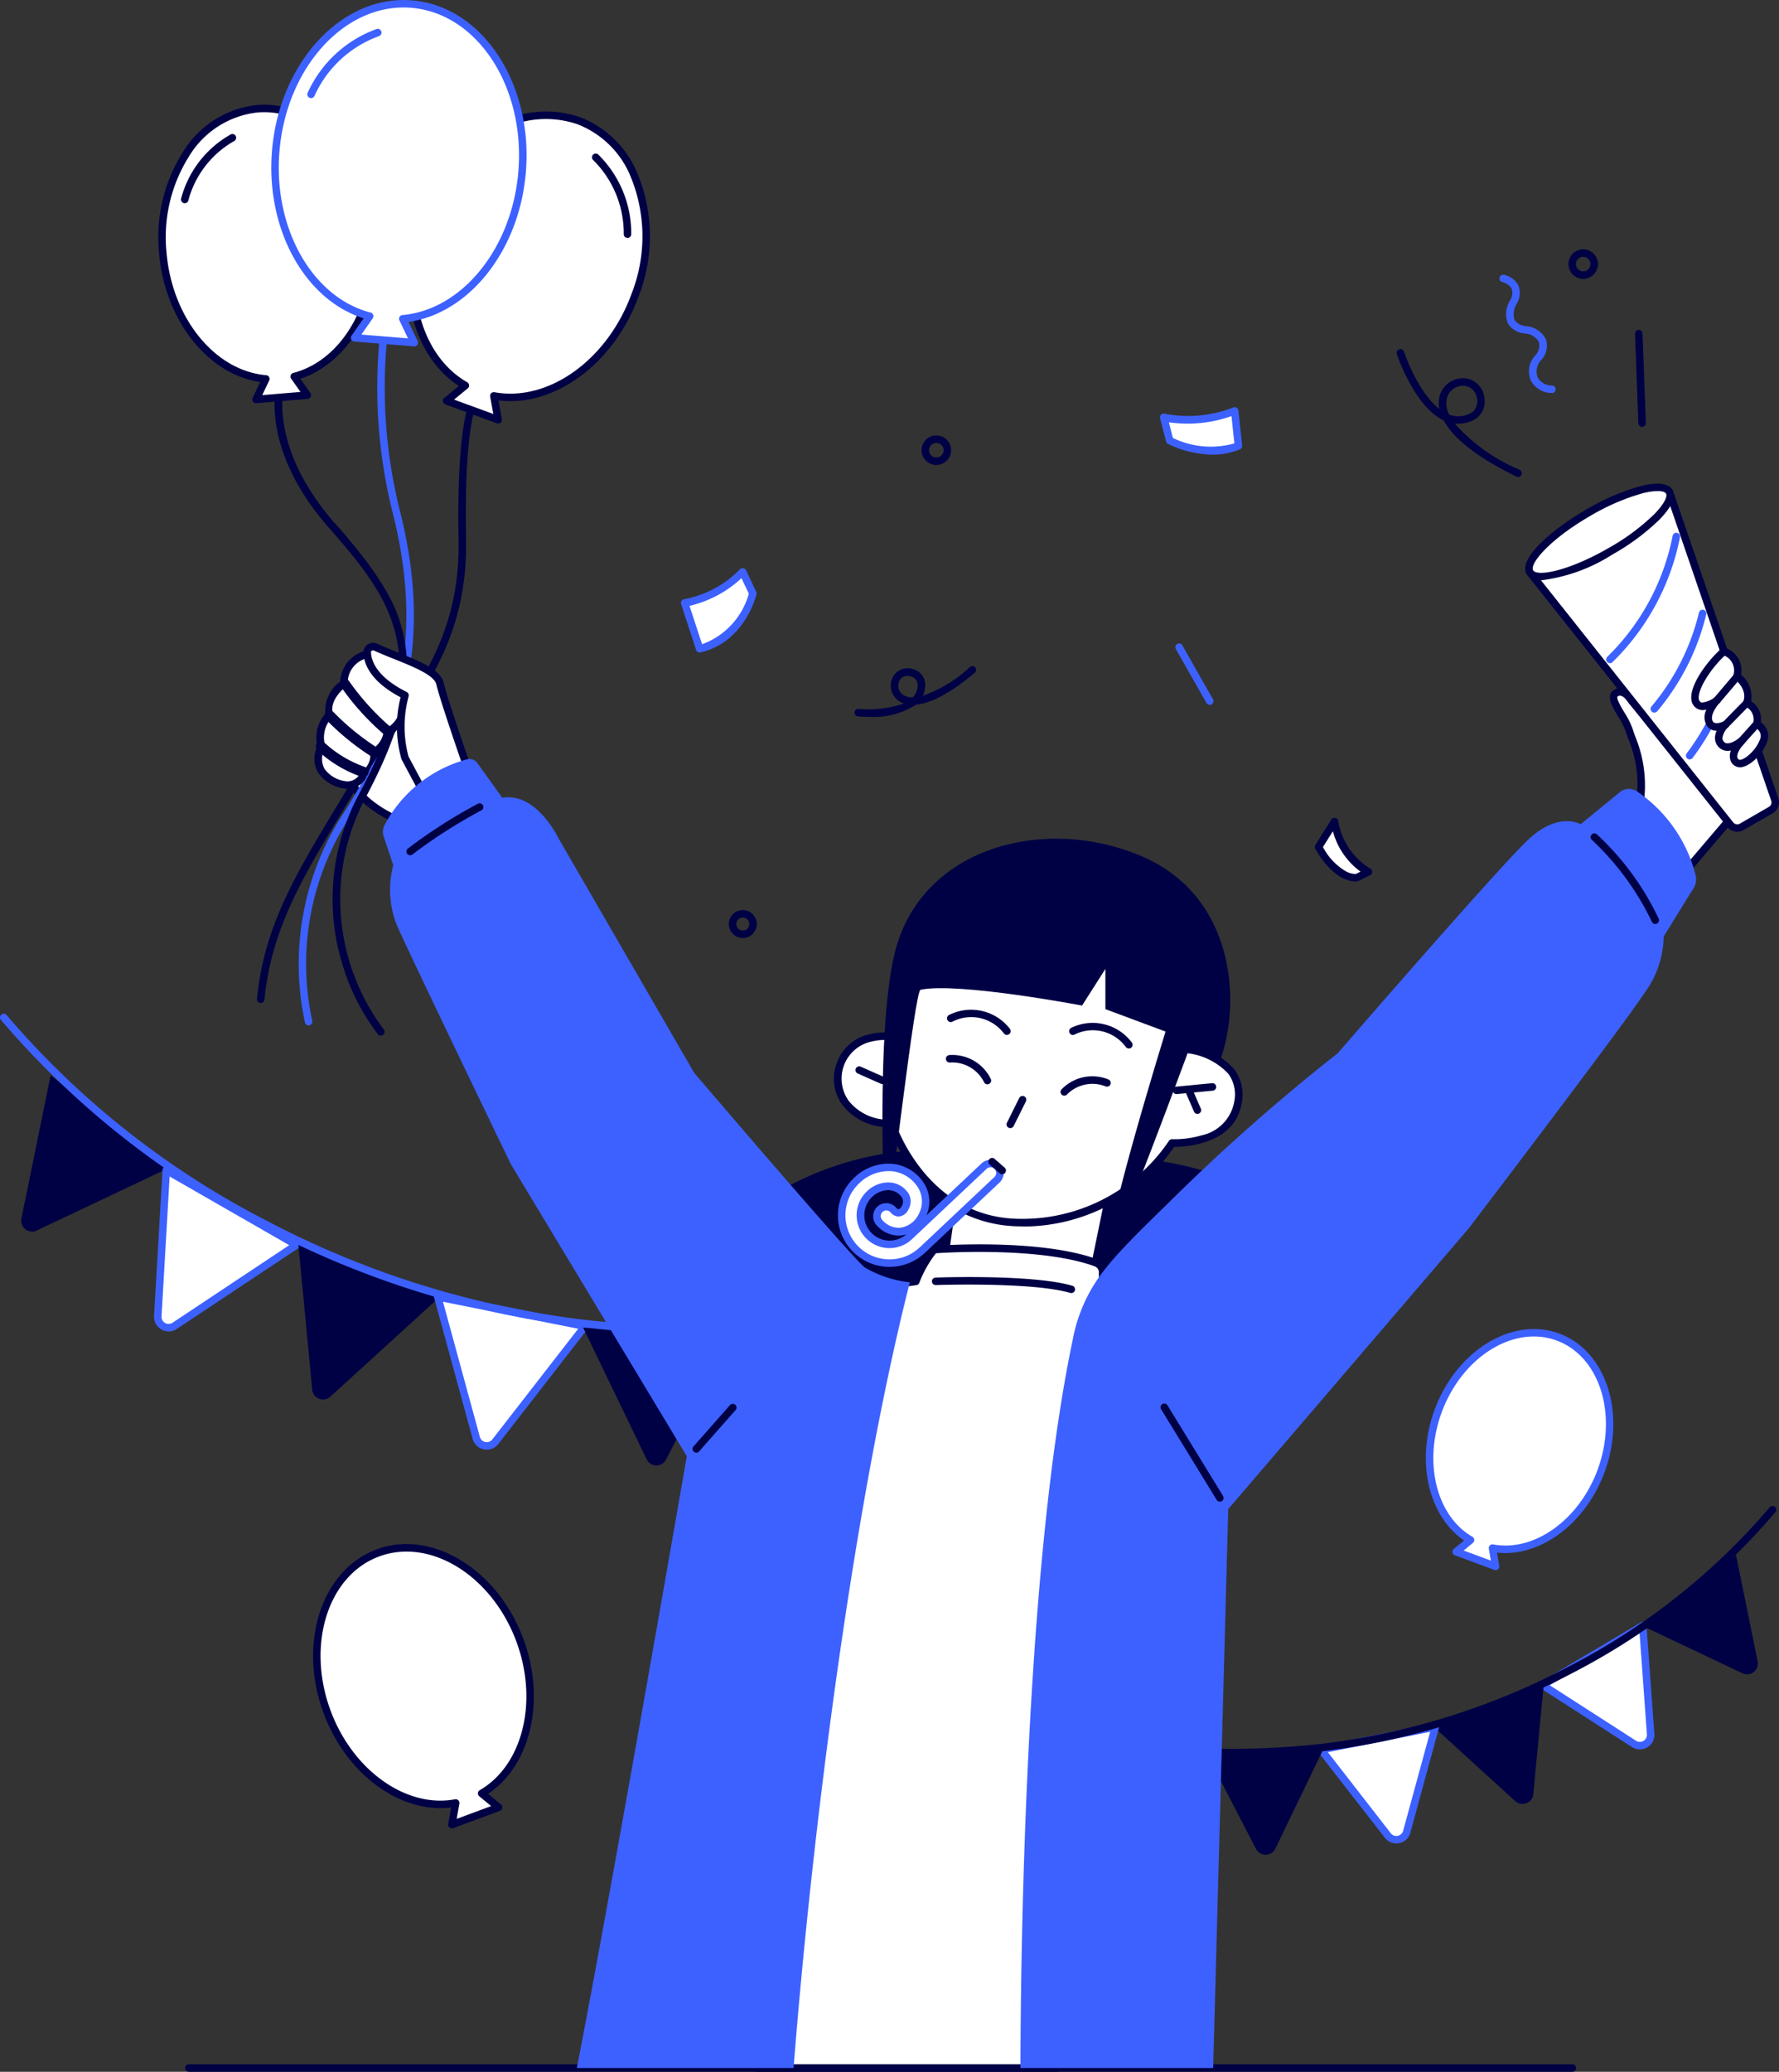 <svg xmlns="http://www.w3.org/2000/svg" width="130.725" height="152.201" viewBox="0 0 130.725 152.201">
  <rect x="0" y="0" width="130.725" height="152.201" fill="#333333" stroke="none"/>
  <g id="Style_3" data-name="Style 3" transform="translate(-235.033 -86.81)">
    <g id="Background" transform="translate(235.033 161.281)">
      <g id="Group_222" data-name="Group 222" transform="translate(120.826 39.756)">
        <g id="Group_221" data-name="Group 221">
          <path id="Path_350" data-name="Path 350" d="M1565.706,1344.753a.794.794,0,0,1-1.118.876l-7.213-3.42,6.737-5.277S1565.163,1342.089,1565.706,1344.753Z" transform="translate(-1557.375 -1336.931)" fill="#000045" fill-rule="evenodd"/>
        </g>
      </g>
      <g id="Group_224" data-name="Group 224" transform="translate(113.079 44.679)">
        <g id="Group_223" data-name="Group 223">
          <path id="Path_351" data-name="Path 351" d="M1483.538,1401.79a.794.794,0,0,1-1.221.725l-6.714-4.318,7.358-4.369S1483.342,1399.078,1483.538,1401.79Z" transform="translate(-1475.328 -1393.552)" fill="#fff" fill-rule="evenodd"/>
          <path id="Path_352" data-name="Path 352" d="M1480.007,1400.178a1.06,1.06,0,0,1-.578-.172l-6.713-4.317a.275.275,0,0,1,.008-.469l7.358-4.369a.276.276,0,0,1,.416.217s.381,5.249.577,7.961a1.06,1.06,0,0,1-.52,1A1.07,1.07,0,0,1,1480.007,1400.178Zm-6.618-4.711,6.339,4.076a.518.518,0,0,0,.8-.472h0c-.162-2.235-.449-6.194-.545-7.517Z" transform="translate(-1472.589 -1390.812)" fill="#3d61ff"/>
        </g>
      </g>
      <g id="Group_226" data-name="Group 226" transform="translate(105.444 49.388)">
        <g id="Group_225" data-name="Group 225">
          <path id="Path_353" data-name="Path 353" d="M1396.26,1450.284a.794.794,0,0,1-1.325.511l-5.9-5.378,7.984-3.08S1396.52,1447.578,1396.26,1450.284Z" transform="translate(-1389.036 -1442.338)" fill="#000045" fill-rule="evenodd"/>
        </g>
      </g>
      <g id="Group_228" data-name="Group 228" transform="translate(96.808 52.115)">
        <g id="Group_227" data-name="Group 227">
          <path id="Path_354" data-name="Path 354" d="M1303.821,1482.9a.794.794,0,0,1-1.393.278l-4.9-6.3,8.392-1.674S1304.538,1480.276,1303.821,1482.9Z" transform="translate(-1297.256 -1474.922)" fill="#fff" fill-rule="evenodd"/>
          <path id="Path_355" data-name="Path 355" d="M1300.312,1481.02a1.057,1.057,0,0,1-.841-.415l-4.9-6.3a.275.275,0,0,1,.164-.439l8.392-1.674a.275.275,0,0,1,.32.343s-1.386,5.077-2.1,7.7a1.06,1.06,0,0,1-.823.767A1.1,1.1,0,0,1,1300.312,1481.02Zm-5.028-6.7,4.623,5.952a.518.518,0,0,0,.909-.18h0c.591-2.162,1.636-5.991,1.986-7.27Z" transform="translate(-1294.518 -1472.183)" fill="#3d61ff"/>
        </g>
      </g>
      <g id="Group_230" data-name="Group 230" transform="translate(88.625 54.149)">
        <g id="Group_229" data-name="Group 229">
          <path id="Path_356" data-name="Path 356" d="M1210.05,1501.636a.794.794,0,0,1-1.42.02l-3.67-7.089,8.557-.122Z" transform="translate(-1204.96 -1494.446)" fill="#000045" fill-rule="evenodd"/>
        </g>
      </g>
      <g id="Group_232" data-name="Group 232" transform="translate(79.727 53.363)">
        <g id="Group_231" data-name="Group 231">
          <path id="Path_357" data-name="Path 357" d="M1114.178,1497.739l-3.579-8.876,8.53.686Z" transform="translate(-1110.323 -1488.588)" fill="#fff" fill-rule="evenodd"/>
          <path id="Path_358" data-name="Path 358" d="M1111.439,1495.274h-.022a.275.275,0,0,1-.234-.172l-3.579-8.876a.276.276,0,0,1,.278-.378l8.53.686a.275.275,0,0,1,.214.417l-4.951,8.19A.275.275,0,0,1,1111.439,1495.274Zm-3.157-8.841,3.206,7.951,4.435-7.337Z" transform="translate(-1107.584 -1485.848)" fill="#3d61ff"/>
        </g>
      </g>
      <g id="Group_234" data-name="Group 234" transform="translate(1.557 4.523)">
        <g id="Group_233" data-name="Group 233">
          <path id="Path_359" data-name="Path 359" d="M252.093,961.857a.8.8,0,0,0,.291.781.793.793,0,0,0,.828.1l9.707-4.6-8.679-6.8S252.759,958.594,252.093,961.857Z" transform="translate(-252.078 -951.33)" fill="#000045" fill-rule="evenodd"/>
        </g>
      </g>
      <g id="Group_236" data-name="Group 236" transform="translate(11.318 11.224)">
        <g id="Group_235" data-name="Group 235">
          <path id="Path_360" data-name="Path 360" d="M361.914,1038.407a.8.8,0,0,0,.4.732.792.792,0,0,0,.833-.024l8.949-5.945-9.561-5.489S362.107,1035.082,361.914,1038.407Z" transform="translate(-361.637 -1027.406)" fill="#fff" fill-rule="evenodd"/>
          <path id="Path_361" data-name="Path 361" d="M359.973,1036.783a1.076,1.076,0,0,1-1.073-1.127v0c.193-3.325.621-10.726.621-10.726a.275.275,0,0,1,.412-.223l9.561,5.489a.275.275,0,0,1,.015.468l-8.949,5.945A1.059,1.059,0,0,1,359.973,1036.783Zm-.523-1.1a.523.523,0,0,0,.261.479.514.514,0,0,0,.544-.015l8.578-5.7-8.788-5.045C359.95,1027.049,359.614,1032.846,359.45,1035.682Z" transform="translate(-358.898 -1024.667)" fill="#3d61ff"/>
        </g>
      </g>
      <g id="Group_238" data-name="Group 238" transform="translate(21.922 16.929)">
        <g id="Group_237" data-name="Group 237">
          <path id="Path_362" data-name="Path 362" d="M475.968,1097.8a.8.8,0,0,0,.506.663.793.793,0,0,0,.82-.151l7.939-7.239-10.286-3.968S475.652,1094.483,475.968,1097.8Z" transform="translate(-474.947 -1087.103)" fill="#000045" fill-rule="evenodd"/>
        </g>
      </g>
      <g id="Group_240" data-name="Group 240" transform="translate(31.893 20.529)">
        <g id="Group_239" data-name="Group 239">
          <path id="Path_363" data-name="Path 363" d="M589.915,1139.889a.8.8,0,0,0,.612.566.792.792,0,0,0,.782-.288l6.589-8.487-10.812-2.156S589.039,1136.676,589.915,1139.889Z" transform="translate(-586.811 -1129.249)" fill="#fff" fill-rule="evenodd"/>
          <path id="Path_364" data-name="Path 364" d="M587.949,1138.008a1.093,1.093,0,0,1-.214-.021,1.072,1.072,0,0,1-.823-.761v0c-.876-3.213-2.829-10.365-2.829-10.365a.275.275,0,0,1,.32-.343l10.812,2.156a.275.275,0,0,1,.164.439l-6.589,8.486A1.058,1.058,0,0,1,587.949,1138.008Zm-.507-.932a.524.524,0,0,0,.4.371.515.515,0,0,0,.51-.187l6.316-8.135-9.938-1.982C585.165,1128.733,586.694,1134.335,587.442,1137.076Z" transform="translate(-584.072 -1126.51)" fill="#3d61ff"/>
        </g>
      </g>
      <g id="Group_242" data-name="Group 242" transform="translate(42.855 23.064)">
        <g id="Group_241" data-name="Group 241">
          <path id="Path_365" data-name="Path 365" d="M708.716,1163.928a.8.8,0,0,0,.7.446.792.792,0,0,0,.717-.426c1.53-2.958,4.938-9.542,4.938-9.542l-11.023-.157S707.27,1160.927,708.716,1163.928Z" transform="translate(-704.051 -1154.249)" fill="#000045" fill-rule="evenodd"/>
        </g>
      </g>
      <g id="Group_244" data-name="Group 244" transform="translate(53.728 22.125)">
        <g id="Group_243" data-name="Group 243">
          <path id="Path_366" data-name="Path 366" d="M832.429,1158.426l4.611-11.435-10.989.883Z" transform="translate(-825.776 -1146.716)" fill="#fff" fill-rule="evenodd"/>
          <path id="Path_367" data-name="Path 367" d="M829.691,1155.963a.276.276,0,0,1-.236-.133l-6.378-10.552a.275.275,0,0,1,.214-.417l10.989-.883a.275.275,0,0,1,.278.378l-4.611,11.435a.275.275,0,0,1-.234.172Zm-5.912-10.588,5.863,9.7,4.238-10.511Z" transform="translate(-823.037 -1143.978)" fill="#3d61ff"/>
        </g>
      </g>
      <g id="Group_246" data-name="Group 246" transform="translate(71.726 36.185)">
        <g id="Group_245" data-name="Group 245">
          <path id="Path_368" data-name="Path 368" d="M1038.773,1316.246a65.269,65.269,0,0,1-18.564-2.822.276.276,0,0,1,.157-.528,61.677,61.677,0,0,0,25.023,2.4,52.255,52.255,0,0,0,18.133-5.66,48.722,48.722,0,0,0,14.781-11.689.276.276,0,1,1,.437.335,49.276,49.276,0,0,1-14.938,11.829,52.807,52.807,0,0,1-18.33,5.729A55.442,55.442,0,0,1,1038.773,1316.246Z" transform="translate(-1020.012 -1297.843)" fill="#000045"/>
        </g>
      </g>
      <g id="Group_248" data-name="Group 248" transform="translate(0)">
        <g id="Group_247" data-name="Group 247">
          <path id="Path_369" data-name="Path 369" d="M286.516,925.382a71.34,71.34,0,0,1-8.62-.516,67.945,67.945,0,0,1-23.586-7.373,63.394,63.394,0,0,1-19.219-15.217.275.275,0,1,1,.437-.335,62.84,62.84,0,0,0,19.062,15.077,67.4,67.4,0,0,0,23.39,7.3,79.537,79.537,0,0,0,32.274-3.1.275.275,0,0,1,.157.528A84.015,84.015,0,0,1,286.516,925.382Z" transform="translate(-235.033 -901.832)" fill="#3d61ff"/>
        </g>
      </g>
      <g id="Group_250" data-name="Group 250" transform="translate(23.007 38.97)">
        <g id="Group_249" data-name="Group 249">
          <path id="Path_370" data-name="Path 370" d="M500.022,1350.06l-.277,1.591,3.43-1.271-1.243-1.023c3.238-1.875,4.51-6.654,2.812-11.242-1.846-4.992-6.519-7.868-10.432-6.427s-5.589,6.682-3.742,11.675C492.267,1347.943,496.343,1350.748,500.022,1350.06Z" transform="translate(-489.545 -1331.042)" fill="#fff" fill-rule="evenodd"/>
          <path id="Path_371" data-name="Path 371" d="M497.024,1349.2a.275.275,0,0,1-.271-.323l.211-1.212c-3.738.46-7.712-2.45-9.373-6.932-1.9-5.133-.147-10.529,3.905-12.029s8.89,1.463,10.786,6.59c1.659,4.482.537,9.281-2.6,11.369l.946.779a.276.276,0,0,1-.079.471l-3.43,1.271A.277.277,0,0,1,497.024,1349.2Zm.277-2.142a.276.276,0,0,1,.271.323l-.195,1.119,2.531-.938-.873-.718a.276.276,0,0,1,.037-.451c3.159-1.829,4.316-6.518,2.692-10.908-1.791-4.842-6.312-7.651-10.078-6.264s-5.372,6.473-3.579,11.321c1.626,4.389,5.557,7.193,9.143,6.521A.273.273,0,0,1,497.3,1347.063Z" transform="translate(-486.824 -1328.322)" fill="#000045"/>
        </g>
      </g>
      <g id="Group_252" data-name="Group 252" transform="translate(104.778 23.167)">
        <g id="Group_251" data-name="Group 251">
          <path id="Path_372" data-name="Path 372" d="M1389.315,1174.191l.234,1.342-2.895-1.073,1.049-.863c-2.733-1.583-3.806-5.616-2.373-9.487,1.558-4.214,5.5-6.641,8.8-5.424s4.717,5.64,3.158,9.853C1395.86,1172.405,1392.42,1174.772,1389.315,1174.191Z" transform="translate(-1384.424 -1158.099)" fill="#fff" fill-rule="evenodd"/>
          <path id="Path_373" data-name="Path 373" d="M1386.868,1173.087a.273.273,0,0,1-.1-.017l-2.895-1.073a.276.276,0,0,1-.079-.471l.754-.62c-2.626-1.789-3.56-5.834-2.162-9.613,1.608-4.349,5.716-6.854,9.158-5.587s4.932,5.853,3.322,10.207c-1.4,3.779-4.742,6.239-7.9,5.885l.168.966a.275.275,0,0,1-.271.323Zm-2.35-1.44,2,.74-.151-.871a.275.275,0,0,1,.322-.318c3.007.563,6.3-1.792,7.668-5.477,1.5-4.069.161-8.33-3-9.5s-6.947,1.2-8.45,5.261c-1.364,3.685-.4,7.62,2.253,9.154a.275.275,0,0,1,.037.451Z" transform="translate(-1381.743 -1155.377)" fill="#3d61ff"/>
        </g>
      </g>
    </g>
    <g id="Head" transform="translate(292.718 148.422)">
      <g id="Group_254" data-name="Group 254" transform="translate(0 22.41)">
        <g id="Group_253" data-name="Group 253">
          <path id="Path_374" data-name="Path 374" d="M876.3,1006.824a22.806,22.806,0,0,0-9.957,2.783l7.114,11.167s4.88-.8,6.7-10.1,0-.655,0-.655Z" transform="translate(-866.344 -1006.36)" fill="#000045" fill-rule="evenodd"/>
        </g>
      </g>
      <g id="Group_256" data-name="Group 256" transform="translate(20.568 23.005)">
        <g id="Group_255" data-name="Group 255">
          <path id="Path_375" data-name="Path 375" d="M1096.111,1013.336a22.806,22.806,0,0,1,9.957,2.783l-7.114,11.167s-4.879-.8-6.7-10.1,0-.655,0-.655Z" transform="translate(-1091.441 -1012.872)" fill="#000045" fill-rule="evenodd"/>
        </g>
      </g>
      <g id="Group_258" data-name="Group 258" transform="translate(11.421 25.011)">
        <g id="Group_257" data-name="Group 257">
          <path id="Path_376" data-name="Path 376" d="M995.117,1038.164l-.767,5.369,4.688,2.922,6.149-1.4,1.481-7.22Z" transform="translate(-994.075 -1037.565)" fill="#fff" fill-rule="evenodd"/>
          <path id="Path_377" data-name="Path 377" d="M996.3,1043.992a.276.276,0,0,1-.146-.042l-4.688-2.922a.276.276,0,0,1-.127-.273l.767-5.369a.275.275,0,0,1,.265-.236l11.551-.324a.275.275,0,0,1,.277.33l-1.481,7.22a.275.275,0,0,1-.209.213l-6.149,1.4A.278.278,0,0,1,996.3,1043.992Zm-4.39-3.336,4.439,2.768,5.865-1.331,1.375-6.705-10.971.308Z" transform="translate(-991.336 -1034.826)" fill="#000045"/>
        </g>
      </g>
      <g id="Group_260" data-name="Group 260" transform="translate(3.59 6.207)">
        <g id="Group_259" data-name="Group 259">
          <path id="Path_378" data-name="Path 378" d="M912.611,840.095s-2.955-.417-3.795,2.135c-.807,2.427,1.428,4.377,3.795,4.245,0,0,2.169,6.922,8.952,7.279a13.153,13.153,0,0,0,11.663-5.831s4.324.225,4.846-3c.549-3.359-3.6-3.861-3.6-3.861l-.41-3.015-4.879-6-12.608,2.129-3.141,2.8Z" transform="translate(-908.373 -831.772)" fill="#fff" fill-rule="evenodd"/>
          <path id="Path_379" data-name="Path 379" d="M919.572,851.31c-.249,0-.5-.006-.759-.02a9.617,9.617,0,0,1-7.222-3.879,12.894,12.894,0,0,1-1.91-3.394h-.036a4.214,4.214,0,0,1-3.336-1.578,3.2,3.2,0,0,1-.49-3.035,3.251,3.251,0,0,1,2.406-2.2,4.929,4.929,0,0,1,1.443-.138l.761-2.89a.275.275,0,0,1,.083-.135l3.141-2.8a.275.275,0,0,1,.137-.066l12.608-2.129a.275.275,0,0,1,.26.1l4.879,6a.278.278,0,0,1,.059.137l.382,2.812a5.166,5.166,0,0,1,3.089,1.681,3.114,3.114,0,0,1,.541,2.464c-.495,3.05-4.144,3.228-4.968,3.229a13.457,13.457,0,0,1-11.069,5.849Zm-9.7-7.85a.275.275,0,0,1,.263.193c.021.067,2.2,6.744,8.7,7.087a12.984,12.984,0,0,0,11.412-5.7.282.282,0,0,1,.25-.134,7.1,7.1,0,0,0,2.147-.283,3.079,3.079,0,0,0,2.414-2.482,2.585,2.585,0,0,0-.436-2.043,4.889,4.889,0,0,0-2.929-1.5.276.276,0,0,1-.24-.236l-.4-2.938-4.729-5.819L913.96,831.7l-3.02,2.7-.8,3.034a.275.275,0,0,1-.3.2h0a4.319,4.319,0,0,0-1.493.109,2.788,2.788,0,0,0-1.6,4.368,3.731,3.731,0,0,0,3.114,1.356Z" transform="translate(-905.637 -829.033)" fill="#000045"/>
        </g>
      </g>
      <g id="Group_262" data-name="Group 262" transform="translate(7.157)">
        <g id="Group_261" data-name="Group 261">
          <path id="Path_380" data-name="Path 380" d="M947.482,772.2c-.4-.245-2.273,16.47-2.533,17.309-.126.41-.86-14.929.747-20.463,2.173-7.464,11.06-9.62,17.993-6.671s7.359,10.823,5.786,15.035l-2.3-.754s-5.347,14.466-5.686,14.314c-.76-.344,3.987-15.7,3.987-15.7l-4.42-1.646v-2.955l-1.713,2.691S950.2,771.624,947.482,772.2Z" transform="translate(-944.672 -761.101)" fill="#000045" fill-rule="evenodd"/>
        </g>
      </g>
      <g id="Group_264" data-name="Group 264" transform="translate(28.506 17.963)">
        <g id="Group_263" data-name="Group 263">
          <path id="Path_381" data-name="Path 381" d="M1178.589,958.492a.275.275,0,0,1-.026-.55l2.625-.251a.275.275,0,0,1,.053.548l-2.625.251Z" transform="translate(-1178.314 -957.69)" fill="#000045"/>
        </g>
      </g>
      <g id="Group_266" data-name="Group 266" transform="translate(29.391 18.194)">
        <g id="Group_265" data-name="Group 265">
          <path id="Path_382" data-name="Path 382" d="M1188.926,962.247a.275.275,0,0,1-.253-.166l-.641-1.474a.275.275,0,1,1,.5-.22l.641,1.474a.275.275,0,0,1-.252.385Z" transform="translate(-1188.009 -960.221)" fill="#000045"/>
        </g>
      </g>
      <g id="Group_268" data-name="Group 268" transform="translate(5.153 16.713)">
        <g id="Group_267" data-name="Group 267">
          <path id="Path_383" data-name="Path 383" d="M924.746,945.331a.274.274,0,0,1-.111-.024l-1.732-.767a.275.275,0,0,1,.223-.5l1.732.767a.275.275,0,0,1-.112.527Z" transform="translate(-922.738 -944.013)" fill="#000045"/>
        </g>
      </g>
      <g id="Group_270" data-name="Group 270" transform="translate(16.28 18.902)">
        <g id="Group_269" data-name="Group 269">
          <path id="Path_384" data-name="Path 384" d="M1044.795,970.329a.275.275,0,0,1-.246-.4l.9-1.812a.275.275,0,1,1,.493.245l-.9,1.811A.275.275,0,0,1,1044.795,970.329Z" transform="translate(-1044.52 -967.966)" fill="#000045"/>
        </g>
      </g>
      <g id="Group_272" data-name="Group 272" transform="translate(20.247 17.491)">
        <g id="Group_271" data-name="Group 271">
          <path id="Path_385" data-name="Path 385" d="M1088.211,953.91a.275.275,0,0,1-.215-.447,3.135,3.135,0,0,1,3.428-.753.275.275,0,0,1-.158.528,2.628,2.628,0,0,0-2.84.569A.275.275,0,0,1,1088.211,953.91Z" transform="translate(-1087.936 -952.523)" fill="#000045"/>
        </g>
      </g>
      <g id="Group_274" data-name="Group 274" transform="translate(11.822 15.895)">
        <g id="Group_273" data-name="Group 273">
          <path id="Path_386" data-name="Path 386" d="M998.78,937.208a.275.275,0,0,1-.257-.177A2.611,2.611,0,0,0,996,935.607a.275.275,0,1,1,.014-.551,3.138,3.138,0,0,1,3.025,1.779.276.276,0,0,1-.258.372Z" transform="translate(-995.73 -935.056)" fill="#000045"/>
        </g>
      </g>
      <g id="Group_276" data-name="Group 276" transform="translate(20.876 13.529)">
        <g id="Group_275" data-name="Group 275">
          <path id="Path_387" data-name="Path 387" d="M1099.2,911.05a.275.275,0,0,1-.216-.1,3.009,3.009,0,0,0-3.769-.925.275.275,0,0,1-.256-.488,3.6,3.6,0,0,1,4.457,1.071.275.275,0,0,1-.216.446Z" transform="translate(-1094.811 -909.167)" fill="#000045"/>
        </g>
      </g>
      <g id="Group_278" data-name="Group 278" transform="translate(11.902 12.553)">
        <g id="Group_277" data-name="Group 277">
          <path id="Path_388" data-name="Path 388" d="M1001.006,900.348a.275.275,0,0,1-.224-.114h0A3.008,3.008,0,0,0,997,899.38a.275.275,0,0,1-.234-.5,3.6,3.6,0,0,1,4.467,1.03.275.275,0,0,1-.223.436Z" transform="translate(-996.605 -898.486)" fill="#000045"/>
        </g>
      </g>
      <g id="Group_280" data-name="Group 280" transform="translate(3.889 23.596)">
        <g id="Group_279" data-name="Group 279">
          <path id="Path_389" data-name="Path 389" d="M916.858,1027.721a2.138,2.138,0,0,1-2.916-3.127,1.678,1.678,0,0,1,2.631.126.876.876,0,0,1-.02.873c-.112.2-.271.384-.483.384a.543.543,0,0,1-.4-.225.689.689,0,0,0-.972-.04.7.7,0,0,0-.04.978,1.908,1.908,0,0,0,1.428.668,2.022,2.022,0,0,0,1.673-1.1,2.252,2.252,0,0,0-.04-2.288,3.014,3.014,0,0,0-4.727-.37,3.512,3.512,0,0,0,4.82,5.111c.007-.006.013-.013.02-.013l5.468-5.15a.69.69,0,1,0-.945-1l-5.488,5.17C916.865,1027.708,916.865,1027.714,916.858,1027.721Z" transform="translate(-911.623 -1022.077)" fill="#fff" fill-rule="evenodd"/>
          <path id="Path_390" data-name="Path 390" d="M912.7,1027.2l-.114,0a3.786,3.786,0,0,1-2.488-6.54,3.61,3.61,0,0,1,2.88-1.019,3.125,3.125,0,0,1,2.266,1.439,2.486,2.486,0,0,1,.161,2.342l4.055-3.82a.97.97,0,0,1,1.36.037.966.966,0,0,1-.036,1.368l-5.469,5.151a.266.266,0,0,1-.038.03A3.761,3.761,0,0,1,912.7,1027.2Zm-.1-7.032a3.128,3.128,0,0,0-2.124.891,3.235,3.235,0,0,0,2.127,5.589,3.2,3.2,0,0,0,2.315-.879.325.325,0,0,1,.046-.038l5.442-5.126a.417.417,0,0,0,.13-.292.41.41,0,0,0-.114-.3.418.418,0,0,0-.585-.015l-5.486,5.169,0,0,0,0-.009.009a2.413,2.413,0,0,1-3.292-3.53,2.23,2.23,0,0,1,1.773-.634,1.764,1.764,0,0,1,1.278.809,1.143,1.143,0,0,1-.007,1.151.86.86,0,0,1-.727.531.78.78,0,0,1-.6-.315.413.413,0,0,0-.286-.131.4.4,0,0,0-.294.108.423.423,0,0,0-.023.592,1.637,1.637,0,0,0,1.22.578,1.743,1.743,0,0,0,1.436-.962,1.964,1.964,0,0,0-.029-2,2.583,2.583,0,0,0-1.87-1.193A2.668,2.668,0,0,0,912.6,1020.17Zm2.527,6.064h0Zm.174-.067,0,0Zm-2.708-4.6a1.76,1.76,0,0,0-1.172.5,1.863,1.863,0,0,0,2.516,2.747,1.947,1.947,0,0,1-.55.091,2.181,2.181,0,0,1-1.634-.754.977.977,0,0,1,.052-1.37.951.951,0,0,1,.692-.254.962.962,0,0,1,.669.308c.123.135.18.137.181.137h0c.079,0,.17-.092.257-.244a.631.631,0,0,0,.027-.589,1.2,1.2,0,0,0-.881-.561A1.3,1.3,0,0,0,912.589,1021.562Z" transform="translate(-908.909 -1019.342)" fill="#3d61ff"/>
        </g>
      </g>
      <g id="Group_282" data-name="Group 282" transform="translate(14.946 23.454)">
        <g id="Group_281" data-name="Group 281">
          <path id="Path_391" data-name="Path 391" d="M1030.927,1018.99a.274.274,0,0,1-.182-.069l-.738-.648a.275.275,0,0,1,.364-.414l.738.648a.275.275,0,0,1-.182.482Z" transform="translate(-1029.914 -1017.791)" fill="#000045"/>
        </g>
      </g>
    </g>
    <g id="Doodle" transform="translate(285.064 105.126)">
      <g id="Group_284" data-name="Group 284" transform="translate(36.338 28.955)">
        <g id="Group_283" data-name="Group 283">
          <path id="Path_392" data-name="Path 392" d="M1182.788,608.654a.275.275,0,0,1-.24-.139l-2.248-3.961a.275.275,0,1,1,.479-.272l2.248,3.961a.275.275,0,0,1-.239.411Z" transform="translate(-1180.264 -604.143)" fill="#3d61ff"/>
        </g>
      </g>
      <g id="Group_286" data-name="Group 286" transform="translate(52.598 7.328)">
        <g id="Group_285" data-name="Group 285">
          <path id="Path_393" data-name="Path 393" d="M1367.147,376.857a.275.275,0,0,1-.121-.028c-3.309-1.615-4.765-3.039-5.353-4.132-2.131-1-3.385-4.714-3.438-4.875a.275.275,0,0,1,.523-.174c.011.033,1,2.973,2.6,4.211a2.013,2.013,0,0,1,.065-1.094,1.78,1.78,0,0,1,2.035-1.124,1.612,1.612,0,0,1,1.214,1.435,1.538,1.538,0,0,1-.748,1.573,2.538,2.538,0,0,1-1.436.283,13.337,13.337,0,0,0,4.776,3.4.275.275,0,0,1-.121.523Zm-5.063-4.584a1.908,1.908,0,0,0,1.6-.115,1,1,0,0,0,.448-1.02,1.081,1.081,0,0,0-.8-.962,1.232,1.232,0,0,0-1.385.778A1.7,1.7,0,0,0,1362.083,372.272Z" transform="translate(-1358.221 -367.459)" fill="#000045"/>
        </g>
      </g>
      <g id="Group_288" data-name="Group 288" transform="translate(12.748 30.621)">
        <g id="Group_287" data-name="Group 287">
          <path id="Path_394" data-name="Path 394" d="M923.184,626.1c-.468,0-.793-.03-.833-.034a.276.276,0,0,1,.053-.549,8.053,8.053,0,0,0,3.339-.4,1.472,1.472,0,0,1-.55-.328,1.367,1.367,0,0,1-.156-1.78,1.241,1.241,0,0,1,1.39-.41,1.191,1.191,0,0,1,.876,1.025,1.956,1.956,0,0,1-.164.925,9.869,9.869,0,0,0,3.461-2.112.275.275,0,1,1,.355.421c-2.027,1.708-3.407,2.268-4.323,2.349A5.736,5.736,0,0,1,923.184,626.1Zm2.823-3.009a.651.651,0,0,0-.535.26.814.814,0,0,0,.1,1.045,1.171,1.171,0,0,0,.833.268h0a1.314,1.314,0,0,0,.344-1.007.651.651,0,0,0-.491-.528A.873.873,0,0,0,926.007,623.089Z" transform="translate(-922.101 -622.375)" fill="#000045"/>
        </g>
      </g>
      <g id="Group_290" data-name="Group 290" transform="translate(70.11 5.92)">
        <g id="Group_289" data-name="Group 289">
          <path id="Path_395" data-name="Path 395" d="M1550.4,359.168a.276.276,0,0,1-.275-.265l-.245-6.572a.275.275,0,0,1,.551-.02l.244,6.572a.275.275,0,0,1-.265.285Z" transform="translate(-1549.876 -352.045)" fill="#000045"/>
        </g>
      </g>
      <g id="Group_292" data-name="Group 292" transform="translate(35.207 11.599)">
        <g id="Group_291" data-name="Group 291">
          <path id="Path_396" data-name="Path 396" d="M1170.906,417.684l.437,1.706a6.622,6.622,0,0,0,5.051.39l-.271-2.565A9.38,9.38,0,0,1,1170.906,417.684Z" transform="translate(-1170.631 -416.939)" fill="#fff" fill-rule="evenodd"/>
          <path id="Path_397" data-name="Path 397" d="M1171.744,417.686a7.73,7.73,0,0,1-3.269-.791.275.275,0,0,1-.138-.175l-.437-1.706a.275.275,0,0,1,.338-.334,9.162,9.162,0,0,0,5.041-.458.275.275,0,0,1,.378.226l.271,2.565a.275.275,0,0,1-.166.282A5.145,5.145,0,0,1,1171.744,417.686Zm-2.905-1.227a6.391,6.391,0,0,0,4.52.4l-.212-2.005a9.638,9.638,0,0,1-4.6.457Z" transform="translate(-1167.892 -414.201)" fill="#3d61ff"/>
        </g>
      </g>
      <g id="Group_294" data-name="Group 294" transform="translate(0 23.421)">
        <g id="Group_293" data-name="Group 293">
          <path id="Path_398" data-name="Path 398" d="M785.593,548.874a7.947,7.947,0,0,0,4.265-2.281l.747,1.574s-.8,3.352-3.907,4.073Z" transform="translate(-785.318 -546.318)" fill="#fff" fill-rule="evenodd"/>
          <path id="Path_399" data-name="Path 399" d="M783.959,549.777a.275.275,0,0,1-.261-.19l-1.1-3.365a.275.275,0,0,1,.23-.359,7.761,7.761,0,0,0,4.1-2.2.275.275,0,0,1,.443.077l.747,1.574a.276.276,0,0,1,.019.182c-.034.144-.877,3.527-4.113,4.277A.274.274,0,0,1,783.959,549.777Zm-.743-3.425.924,2.818a5.508,5.508,0,0,0,3.434-3.715l-.54-1.137A8.4,8.4,0,0,1,783.216,546.352Z" transform="translate(-782.58 -543.58)" fill="#3d61ff"/>
        </g>
      </g>
      <g id="Group_296" data-name="Group 296" transform="translate(46.586 41.762)">
        <g id="Group_295" data-name="Group 295">
          <path id="Path_400" data-name="Path 400" d="M1295.438,749.182l1.17-1.865a5.288,5.288,0,0,0,2.493,3.7l-.86.423S1296.846,751.668,1295.438,749.182Z" transform="translate(-1295.163 -747.042)" fill="#fff" fill-rule="evenodd"/>
          <path id="Path_401" data-name="Path 401" d="M1295.41,748.979c-.418,0-1.7-.2-2.95-2.4a.275.275,0,0,1,.006-.282l1.17-1.864a.275.275,0,0,1,.506.107,5.044,5.044,0,0,0,2.343,3.488.275.275,0,0,1,0,.493l-.859.423a.275.275,0,0,1-.077.025A.891.891,0,0,1,1295.41,748.979Zm-2.389-2.529a4.418,4.418,0,0,0,1.681,1.783,1.539,1.539,0,0,0,.726.2l.353-.174a5.388,5.388,0,0,1-2.03-2.968Z" transform="translate(-1292.424 -744.304)" fill="#000045"/>
        </g>
      </g>
      <g id="Group_298" data-name="Group 298" transform="translate(17.69 13.673)">
        <g id="Group_297" data-name="Group 297">
          <path id="Path_402" data-name="Path 402" d="M977.269,439.066a1.084,1.084,0,1,1,1.084-1.084A1.086,1.086,0,0,1,977.269,439.066Zm0-1.618a.534.534,0,1,0,.533.534A.534.534,0,0,0,977.269,437.448Z" transform="translate(-976.185 -436.897)" fill="#000045"/>
        </g>
      </g>
      <g id="Group_300" data-name="Group 300" transform="translate(65.222 0)">
        <g id="Group_299" data-name="Group 299">
          <path id="Path_403" data-name="Path 403" d="M1497.462,289.427a1.084,1.084,0,1,1,1.084-1.084A1.086,1.086,0,0,1,1497.462,289.427Zm0-1.618a.534.534,0,1,0,.533.534A.534.534,0,0,0,1497.462,287.809Z" transform="translate(-1496.378 -287.258)" fill="#000045"/>
        </g>
      </g>
      <g id="Group_302" data-name="Group 302" transform="translate(3.527 48.541)">
        <g id="Group_301" data-name="Group 301">
          <path id="Path_404" data-name="Path 404" d="M822.2,820.556a1.026,1.026,0,1,1,1.026-1.026A1.028,1.028,0,0,1,822.2,820.556Zm0-1.5a.476.476,0,1,0,.476.476A.476.476,0,0,0,822.2,819.054Z" transform="translate(-821.175 -818.503)" fill="#000045"/>
        </g>
      </g>
      <g id="Group_304" data-name="Group 304" transform="translate(60.148 1.864)">
        <g id="Group_303" data-name="Group 303">
          <path id="Path_405" data-name="Path 405" d="M1444.71,316.344h-.009a1.728,1.728,0,0,1-1.538-.917,1.7,1.7,0,0,1,.312-1.826,1.059,1.059,0,0,0,.277-1.014,1.289,1.289,0,0,0-1-.612,1.6,1.6,0,0,1-1.279-.747,1.87,1.87,0,0,1,.17-1.694,1,1,0,0,0,.1-.872,1.061,1.061,0,0,0-.667-.462.275.275,0,0,1,.11-.54,1.609,1.609,0,0,1,1.049.756,1.506,1.506,0,0,1-.1,1.36,1.478,1.478,0,0,0-.177,1.2,1.16,1.16,0,0,0,.872.458,1.8,1.8,0,0,1,1.432.946,1.539,1.539,0,0,1-.344,1.553,1.22,1.22,0,0,0-.258,1.258,1.2,1.2,0,0,0,1.059.606.275.275,0,0,1-.009.551Z" transform="translate(-1440.852 -307.654)" fill="#3d61ff"/>
        </g>
      </g>
    </g>
    <g id="Divider" transform="translate(248.637 238.46)">
      <g id="Group_305" data-name="Group 305" transform="translate(0)">
        <path id="Path_406" data-name="Path 406" d="M485.851,1747.048H384.189a.275.275,0,1,1,0-.551H485.851a.275.275,0,1,1,0,.551Z" transform="translate(-383.914 -1746.497)" fill="#000045"/>
      </g>
    </g>
    <g id="Body" transform="translate(277.419 178.224)">
      <g id="Group_307" data-name="Group 307" transform="translate(12.902)">
        <g id="Group_306" data-name="Group 306">
          <path id="Path_407" data-name="Path 407" d="M843.118,1150.551l1.593-43.763,8.6-13.812,1.541-.212a8.307,8.307,0,0,1,1.375-2.34s7.643-.575,11.875.979a.746.746,0,0,1,.476.694v.694l-3.339,57.76Z" transform="translate(-842.843 -1090.041)" fill="#fff" fill-rule="evenodd"/>
          <path id="Path_408" data-name="Path 408" d="M862.5,1148.049H840.38a.275.275,0,0,1-.275-.285L841.7,1104a.274.274,0,0,1,.042-.135l8.6-13.812a.275.275,0,0,1,.2-.127l1.385-.19a7.3,7.3,0,0,1,1.408-2.313.273.273,0,0,1,.139-.05c.315-.024,7.752-.562,11.99.995a1.02,1.02,0,0,1,.656.953v.694c0,.005,0,.011,0,.016l-3.339,57.759A.275.275,0,0,1,862.5,1148.049Zm-21.837-.551h21.577l3.324-57.492v-.687a.47.47,0,0,0-.3-.438c-3.885-1.426-10.825-1.021-11.669-.966a8.347,8.347,0,0,0-1.226,2.177.275.275,0,0,1-.217.167l-1.413.194-8.495,13.64Z" transform="translate(-840.105 -1087.263)" fill="#000045"/>
        </g>
      </g>
      <g id="Group_309" data-name="Group 309" transform="translate(32.602 2.995)">
        <g id="Group_308" data-name="Group 308">
          <path id="Path_409" data-name="Path 409" d="M1061.09,1120.041s2.77,1.045,4.555,1.725a3.053,3.053,0,0,1,1.884,2.083c.985,3.709,3.438,12.906,3.438,12.906l-1.1,40.8h-14.162c.013-7.643.291-36.6,3.822-53.4A11.81,11.81,0,0,1,1061.09,1120.041Z" transform="translate(-1055.708 -1120.041)" fill="#3d61ff" fill-rule="evenodd"/>
        </g>
      </g>
      <g id="Group_311" data-name="Group 311" transform="translate(0 1.573)">
        <g id="Group_310" data-name="Group 310">
          <path id="Path_410" data-name="Path 410" d="M719.924,1104.484s-3.227.8-5.064,1.25a2.888,2.888,0,0,0-1.845,1.435c-1.64,3.061-6.036,11.3-6.036,11.3l.007.013s-5.455,31.491-8.079,44.939h15.927c1.369-17.468,4.417-41.5,8.542-57.72a8.326,8.326,0,0,1-3.326-1.1Z" transform="translate(-698.906 -1104.484)" fill="#3d61ff" fill-rule="evenodd"/>
        </g>
      </g>
      <g id="Group_313" data-name="Group 313" transform="translate(26.1 2.403)">
        <g id="Group_312" data-name="Group 312">
          <path id="Path_411" data-name="Path 411" d="M994.775,1114.737a.278.278,0,0,1-.077-.011c-2.8-.817-9.8-.577-9.868-.574h-.01a.275.275,0,0,1-.01-.551c.291-.011,7.159-.246,10.042.6a.275.275,0,0,1-.077.54Z" transform="translate(-984.544 -1113.563)" fill="#000045"/>
        </g>
      </g>
    </g>
    <g id="Right-hand" transform="translate(246.676 86.81)">
      <g id="Group_315" data-name="Group 315" transform="translate(13.535 50.953)">
        <g id="Group_314" data-name="Group 314">
          <path id="Path_412" data-name="Path 412" d="M513.592,652.9s.384,2.01,3.65,3.517l2.87-1.051-1.369-7.154-1.5-.754Z" transform="translate(-513.317 -647.186)" fill="#fff" fill-rule="evenodd"/>
          <path id="Path_413" data-name="Path 413" d="M514.5,653.957a.275.275,0,0,1-.116-.025c-3.356-1.549-3.788-3.628-3.8-3.716a.275.275,0,0,1,.042-.2l3.649-5.441a.275.275,0,0,1,.352-.093l1.5.754a.275.275,0,0,1,.147.194l1.369,7.154a.275.275,0,0,1-.176.31l-2.87,1.051A.273.273,0,0,1,514.5,653.957Zm-3.35-3.744c.131.406.783,1.948,3.363,3.171l2.542-.931-1.3-6.791-1.163-.584Zm-.3-.049h0Z" transform="translate(-510.579 -644.447)" fill="#000045"/>
        </g>
      </g>
      <g id="Group_317" data-name="Group 317" transform="translate(10.302 24.09)">
        <g id="Group_316" data-name="Group 316">
          <path id="Path_414" data-name="Path 414" d="M475.927,401.694a.275.275,0,0,1-.264-.2,20.327,20.327,0,0,1,2.915-15.533c4.5-6.991,5.588-13.745,3.535-21.9a37.8,37.8,0,0,1-.911-13.379.275.275,0,1,1,.544.083,37.22,37.22,0,0,0,.9,13.161c2.094,8.315.982,15.2-3.606,22.332a19.729,19.729,0,0,0-2.85,15.079.276.276,0,0,1-.264.353Z" transform="translate(-475.195 -350.451)" fill="#3d61ff"/>
        </g>
      </g>
      <g id="Group_319" data-name="Group 319" transform="translate(8.529 28.156)">
        <g id="Group_318" data-name="Group 318">
          <path id="Path_415" data-name="Path 415" d="M463.607,442.881a.274.274,0,0,1-.212-.1,15.958,15.958,0,0,1-2.625-5.181,16.313,16.313,0,0,1,1.324-12.638c2.454-4.644,3.284-8.081,2.69-11.142-.543-2.8-2.208-5.108-4.9-8.143-5.116-5.763-4-10.329-3.955-10.52a.275.275,0,0,1,.533.138c-.015.061-1.064,4.5,3.834,10.016,3.623,4.086,4.61,6.245,5.029,8.4.619,3.193-.227,6.741-2.744,11.5a15.919,15.919,0,0,0,1.238,17.209.275.275,0,0,1-.212.452Z" transform="translate(-455.793 -394.951)" fill="#000045"/>
        </g>
      </g>
      <g id="Group_321" data-name="Group 321" transform="translate(7.234 29.095)">
        <g id="Group_320" data-name="Group 320">
          <path id="Path_416" data-name="Path 416" d="M441.9,449.813h-.027a.275.275,0,0,1-.247-.3c.517-5.31,2.821-9.123,6.01-14.4l.593-.982c.846-1.4,1.793-2.718,2.709-3.988,2.89-4.007,5.62-7.791,5.5-14.37-.158-8.818.9-10.368.946-10.429a.275.275,0,0,1,.448.32c-.047.073-1,1.645-.843,10.1.127,6.763-2.785,10.8-5.6,14.7-.91,1.261-1.85,2.565-2.684,3.95l-.594.983c-3.152,5.215-5.429,8.982-5.934,14.168A.276.276,0,0,1,441.9,449.813Z" transform="translate(-441.62 -405.229)" fill="#000045"/>
        </g>
      </g>
      <g id="Group_323" data-name="Group 323" transform="translate(11.453 47.786)">
        <g id="Group_322" data-name="Group 322">
          <path id="Path_417" data-name="Path 417" d="M494.418,612.8s-1.812.5-1.693,2.136c0,0-1.461,1.091-1.065,2.314a2.388,2.388,0,0,0-.582,2.334,1.809,1.809,0,0,0,0,1.805c.575.807,2.208,1.64,3.022.39a2.047,2.047,0,0,0,.813-1.752,2.118,2.118,0,0,0,1.011-1.514,2.354,2.354,0,0,0,1.256-1.983v-.76Z" transform="translate(-490.547 -612.527)" fill="#fff" fill-rule="evenodd"/>
          <path id="Path_418" data-name="Path 418" d="M490.212,619.956a2.858,2.858,0,0,1-2.106-1.144,2,2,0,0,1-.073-1.988,2.605,2.605,0,0,1,.574-2.384,2.672,2.672,0,0,1,1.089-2.369,2.484,2.484,0,0,1,1.9-2.274.275.275,0,0,1,.275.078l2.763,2.969a.276.276,0,0,1,.074.188v.76a2.556,2.556,0,0,1-1.273,2.153,15.943,15.943,0,0,0-1.877,3.285,1.574,1.574,0,0,1-1.308.726Zm1.377-9.575a1.858,1.858,0,0,0-1.338,1.8.276.276,0,0,1-.11.241c-.013.01-1.3.989-.967,2.008a.275.275,0,0,1-.068.28,2.09,2.09,0,0,0-.517,2.046.275.275,0,0,1-.021.23,1.546,1.546,0,0,0-.014,1.508,2.277,2.277,0,0,0,1.684.913,1.039,1.039,0,0,0,.883-.513.274.274,0,0,1,.063-.068c.008-.006.867-.685.711-1.481a.276.276,0,0,1,.133-.292,1.854,1.854,0,0,0,.874-1.294.275.275,0,0,1,.151-.228,2.057,2.057,0,0,0,1.1-1.734v-.655Z" transform="translate(-487.798 -609.788)" fill="#000045"/>
        </g>
      </g>
      <g id="Group_325" data-name="Group 325" transform="translate(15.062 47.225)">
        <g id="Group_324" data-name="Group 324">
          <path id="Path_419" data-name="Path 419" d="M537.7,615.662s-1.779-5.1-2.05-6.294c-.251-1.091-2.869-1.812-4.741-2.671a.428.428,0,0,0-.417.033.42.42,0,0,0-.192.37c.033.74.489,1.99,2.777,3.141a8.678,8.678,0,0,0,0,4.588l1.322,2.479Z" transform="translate(-530.029 -606.383)" fill="#fff" fill-rule="evenodd"/>
          <path id="Path_420" data-name="Path 420" d="M531.665,614.847a.276.276,0,0,1-.243-.146l-1.322-2.479a.266.266,0,0,1-.018-.043,8.732,8.732,0,0,1-.062-4.532c-2.18-1.153-2.691-2.41-2.729-3.271a.692.692,0,0,1,.32-.615.7.7,0,0,1,.677-.052c.462.212.98.42,1.48.621,1.643.659,3.195,1.281,3.416,2.24.265,1.162,2.024,6.215,2.041,6.266a.275.275,0,0,1-.137.337l-3.3,1.646A.274.274,0,0,1,531.665,614.847Zm-1.068-2.863,1.185,2.222,2.843-1.418c-.353-1.018-1.737-5.035-1.979-6.095-.156-.678-1.711-1.3-3.084-1.852-.507-.2-1.03-.413-1.5-.63a.154.154,0,0,0-.146.01.148.148,0,0,0-.072.13c.027.607.4,1.79,2.626,2.907a.276.276,0,0,1,.14.325A8.472,8.472,0,0,0,530.6,611.984Z" transform="translate(-527.29 -603.646)" fill="#000045"/>
        </g>
      </g>
      <g id="Group_327" data-name="Group 327" transform="translate(13.328 49.854)">
        <g id="Group_326" data-name="Group 326">
          <path id="Path_421" data-name="Path 421" d="M511.822,636.633a.363.363,0,0,1-.231-.083,18.746,18.746,0,0,1-3.216-3.561.364.364,0,0,1,.6-.407,18.341,18.341,0,0,0,3.074,3.4.364.364,0,0,1-.231.646Z" transform="translate(-508.313 -632.422)" fill="#000045"/>
        </g>
      </g>
      <g id="Group_329" data-name="Group 329" transform="translate(12.184 52.179)">
        <g id="Group_328" data-name="Group 328">
          <path id="Path_422" data-name="Path 422" d="M499.332,661.246a.385.385,0,0,1-.211-.063,18.6,18.6,0,0,1-3.226-2.661.388.388,0,0,1,.569-.526,18.166,18.166,0,0,0,3.079,2.537.388.388,0,0,1-.212.713Z" transform="translate(-495.793 -657.872)" fill="#000045"/>
        </g>
      </g>
      <g id="Group_331" data-name="Group 331" transform="translate(11.565 54.464)">
        <g id="Group_330" data-name="Group 330">
          <path id="Path_423" data-name="Path 423" d="M492.513,685.5a.382.382,0,0,1-.131-.023,9.1,9.1,0,0,1-3.252-1.959.383.383,0,0,1,.551-.533,8.505,8.505,0,0,0,2.962,1.771.383.383,0,0,1-.131.744Z" transform="translate(-489.023 -682.871)" fill="#000045"/>
        </g>
      </g>
      <g id="Group_333" data-name="Group 333" transform="translate(18.325 8.178)">
        <g id="Group_332" data-name="Group 332">
          <path id="Path_424" data-name="Path 424" d="M569.9,199.217l-1.375,1.13,3.789,1.388L572,199.984c4.053.74,8.529-2.354,10.374-7.4,2.016-5.5.152-11.253-4.159-12.827s-9.442,1.607-11.458,7.108C564.913,191.911,566.328,197.167,569.9,199.217Z" transform="translate(-565.679 -179.076)" fill="#fff" fill-rule="evenodd"/>
          <path id="Path_425" data-name="Path 425" d="M569.644,199.248a.277.277,0,0,1-.095-.017l-3.789-1.389a.275.275,0,0,1-.08-.471l1.076-.885c-3.473-2.264-4.738-7.539-2.932-12.478a12.462,12.462,0,0,1,4.982-6.349,7.744,7.744,0,0,1,6.829-.923,7.443,7.443,0,0,1,4.19,4.017,12.088,12.088,0,0,1,.133,9.163c-1.8,4.934-6.173,8.146-10.292,7.634l.249,1.372a.276.276,0,0,1-.271.324Zm-3.242-1.757,2.885,1.057-.232-1.279a.275.275,0,0,1,.32-.32c3.967.725,8.3-2.38,10.066-7.222a11.536,11.536,0,0,0-.115-8.742,6.906,6.906,0,0,0-3.879-3.731,7.207,7.207,0,0,0-6.35.874,11.91,11.91,0,0,0-4.755,6.07c-1.772,4.847-.472,10.013,3.026,12.017a.275.275,0,0,1,.038.452Z" transform="translate(-563.005 -176.312)" fill="#000045"/>
        </g>
      </g>
      <g id="Group_335" data-name="Group 335" transform="translate(0 7.691)">
        <g id="Group_334" data-name="Group 334">
          <path id="Path_426" data-name="Path 426" d="M373.083,193.861c-3.854-.324-7.141-4.231-7.57-9.256-.469-5.481,2.638-10.228,6.929-10.592s8.152,3.782,8.622,9.263c.43,5.025-2.149,9.435-5.891,10.413l.959,1.362-3.769.317Z" transform="translate(-365.19 -173.716)" fill="#fff" fill-rule="evenodd"/>
          <path id="Path_427" data-name="Path 427" d="M369.622,192.908a.275.275,0,0,1-.248-.394l.554-1.159c-3.849-.561-7.009-4.547-7.43-9.462a11.7,11.7,0,0,1,1.723-7.389,7.285,7.285,0,0,1,5.457-3.5c4.437-.375,8.438,3.892,8.919,9.514.42,4.915-2.019,9.382-5.719,10.593l.737,1.048a.275.275,0,0,1-.2.433l-3.769.317Zm.6-21.378q-.249,0-.5.021a6.747,6.747,0,0,0-5.043,3.253,11.151,11.151,0,0,0-1.635,7.041c.412,4.818,3.558,8.689,7.319,9.005a.275.275,0,0,1,.225.393l-.513,1.074,2.811-.237-.682-.97a.275.275,0,0,1,.156-.425c3.654-.955,6.1-5.308,5.686-10.124C377.611,175.459,374.155,171.53,370.224,171.53Z" transform="translate(-362.45 -170.979)" fill="#000045"/>
        </g>
      </g>
      <g id="Group_337" data-name="Group 337" transform="translate(8.29 0)">
        <g id="Group_336" data-name="Group 336">
          <path id="Path_428" data-name="Path 428" d="M463.139,112.775c-4.364-1.124-7.385-6.242-6.909-12.1.516-6.38,4.992-11.233,9.99-10.83s8.635,5.917,8.119,12.3c-.469,5.858-4.278,10.427-8.767,10.823l.84,1.752-4.384-.357Z" transform="translate(-455.906 -89.547)" fill="#fff" fill-rule="evenodd"/>
          <path id="Path_429" data-name="Path 429" d="M463.682,112.257h-.022l-4.384-.357a.275.275,0,0,1-.2-.432l.889-1.27c-4.326-1.36-7.2-6.551-6.737-12.28.527-6.526,5.143-11.5,10.287-11.082s8.9,6.072,8.371,12.594c-.459,5.736-4.134,10.395-8.626,11.03l.673,1.4a.275.275,0,0,1-.248.394Zm-3.883-.868,3.427.279-.632-1.32a.275.275,0,0,1,.224-.393c4.4-.389,8.065-4.934,8.517-10.571.5-6.221-3.026-11.6-7.867-12s-9.19,4.354-9.693,10.578c-.458,5.631,2.424,10.708,6.7,11.81a.275.275,0,0,1,.157.425Z" transform="translate(-453.176 -86.81)" fill="#3d61ff"/>
        </g>
      </g>
      <g id="Group_339" data-name="Group 339" transform="translate(10.941 2.122)">
        <g id="Group_338" data-name="Group 338">
          <path id="Path_430" data-name="Path 430" d="M482.466,115.125a.276.276,0,0,1-.247-.4,8.857,8.857,0,0,1,5.063-4.677.275.275,0,1,1,.165.525,8.307,8.307,0,0,0-4.734,4.395A.276.276,0,0,1,482.466,115.125Z" transform="translate(-482.191 -110.038)" fill="#3d61ff"/>
        </g>
      </g>
      <g id="Group_341" data-name="Group 341" transform="translate(31.857 11.28)">
        <g id="Group_340" data-name="Group 340">
          <path id="Path_431" data-name="Path 431" d="M713.707,216.453a.275.275,0,0,1-.275-.268,7.578,7.578,0,0,0-2.244-5.448.275.275,0,1,1,.37-.408,8.126,8.126,0,0,1,2.425,5.842.275.275,0,0,1-.268.283Z" transform="translate(-711.098 -210.257)" fill="#000045"/>
        </g>
      </g>
      <g id="Group_343" data-name="Group 343" transform="translate(1.657 9.842)">
        <g id="Group_342" data-name="Group 342">
          <path id="Path_432" data-name="Path 432" d="M380.856,199.61a.276.276,0,0,1-.264-.355,7.644,7.644,0,0,1,3.644-4.7.275.275,0,1,1,.249.491,7.1,7.1,0,0,0-3.366,4.37A.275.275,0,0,1,380.856,199.61Z" transform="translate(-380.581 -194.523)" fill="#000045"/>
        </g>
      </g>
      <g id="Group_345" data-name="Group 345" transform="translate(16.495 55.758)">
        <g id="Group_344" data-name="Group 344">
          <path id="Path_433" data-name="Path 433" d="M565.3,748.252l12.946-13.977c-1.613-1.541-12.4-14.182-12.4-14.182l-9.977-17.243s-1.633-3.412-4.119-2.955c0,0-1.276-1.779-1.845-2.565a.7.7,0,0,0-.727-.271,9.692,9.692,0,0,0-6.069,4.807,1.1,1.1,0,0,0-.073.879c.238.721.7,2.1.7,2.1a7.043,7.043,0,0,0,.225,4.311c.893,2.083,8.423,17.666,8.423,17.666Z" transform="translate(-542.975 -697.039)" fill="#3d61ff" fill-rule="evenodd"/>
        </g>
      </g>
      <g id="Group_347" data-name="Group 347" transform="translate(18.223 59.013)">
        <g id="Group_346" data-name="Group 346">
          <path id="Path_434" data-name="Path 434" d="M562.158,736.472a.275.275,0,0,1-.168-.494,37.942,37.942,0,0,1,5.15-3.294.275.275,0,1,1,.243.494,37.329,37.329,0,0,0-5.058,3.237A.275.275,0,0,1,562.158,736.472Z" transform="translate(-561.883 -732.655)" fill="#000045"/>
        </g>
      </g>
      <g id="Group_349" data-name="Group 349" transform="translate(39.248 103.132)">
        <g id="Group_348" data-name="Group 348">
          <path id="Path_435" data-name="Path 435" d="M792.261,1219.092a.275.275,0,0,1-.206-.458l2.678-3.035a.275.275,0,1,1,.413.365L792.467,1219A.275.275,0,0,1,792.261,1219.092Z" transform="translate(-791.985 -1215.507)" fill="#000045"/>
        </g>
      </g>
    </g>
    <g id="Left-hand" transform="translate(315.403 121.517)">
      <g id="Group_351" data-name="Group 351" transform="translate(37.926 15.85)">
        <g id="Group_350" data-name="Group 350">
          <path id="Path_436" data-name="Path 436" d="M1534.044,643.808s-.555-.979-1.183-.588.681,1.745.972,2.691,1.223,3.081.846,4.965l1.818,3.18,1.626,2.083,3.226-3.788Z" transform="translate(-1532.419 -642.853)" fill="#fff" fill-rule="evenodd"/>
          <path id="Path_437" data-name="Path 437" d="M1535.381,653.677h-.006a.275.275,0,0,1-.211-.106l-1.626-2.083a.266.266,0,0,1-.022-.033l-1.818-3.18a.275.275,0,0,1-.031-.191,8.745,8.745,0,0,0-.658-4.289c-.072-.208-.134-.387-.181-.542a5.591,5.591,0,0,0-.549-1.067c-.437-.727-.932-1.552-.3-1.939a.832.832,0,0,1,.658-.106,1.716,1.716,0,0,1,.9.769l7.29,8.524a.276.276,0,0,1,0,.358l-3.227,3.789A.276.276,0,0,1,1535.381,653.677Zm-1.4-2.512,1.406,1.8,2.855-3.353-7.153-8.364a.28.28,0,0,1-.03-.043h0c-.068-.118-.317-.469-.568-.532a.281.281,0,0,0-.231.041c-.165.1.259.808.486,1.188a5.938,5.938,0,0,1,.6,1.188c.045.145.105.32.175.524a9.381,9.381,0,0,1,.7,4.474Z" transform="translate(-1529.677 -640.116)" fill="#000045"/>
        </g>
      </g>
      <g id="Group_353" data-name="Group 353" transform="translate(31.787 1.164)">
        <g id="Group_352" data-name="Group 352">
          <path id="Path_438" data-name="Path 438" d="M1475.753,482.4l-10.242,5.913s12.446,15.673,14.711,18.522a.659.659,0,0,0,.841.163l2.14-1.236a.651.651,0,0,0,.291-.776C1482.327,501.588,1475.753,482.4,1475.753,482.4Z" transform="translate(-1465.236 -482.124)" fill="#fff" fill-rule="evenodd"/>
          <path id="Path_439" data-name="Path 439" d="M1478,504.62a.938.938,0,0,1-.734-.353c-2.239-2.815-14.586-18.365-14.711-18.521a.275.275,0,0,1,.078-.41l10.242-5.913a.275.275,0,0,1,.4.149c.066.192,6.588,19.228,7.741,22.585a.931.931,0,0,1-.413,1.1l-2.14,1.236A.92.92,0,0,1,1478,504.62Zm-14.815-18.966c1.607,2.023,12.43,15.653,14.512,18.271a.383.383,0,0,0,.488.1l2.14-1.236a.374.374,0,0,0,.167-.449c-1.071-3.117-6.771-19.756-7.632-22.268Z" transform="translate(-1462.497 -479.386)" fill="#000045"/>
        </g>
      </g>
      <g id="Group_355" data-name="Group 355" transform="translate(31.23 0)">
        <g id="Group_354" data-name="Group 354">
          <ellipse id="Ellipse_238" data-name="Ellipse 238" cx="5.912" cy="1.633" rx="5.912" ry="1.633" transform="translate(0 5.912) rotate(-30)" fill="#fff"/>
          <path id="Path_440" data-name="Path 440" d="M1462.814,482.715a1.177,1.177,0,0,1-1.1-.458c-.626-1.085,1.742-3.209,4.4-4.746h0a16.693,16.693,0,0,1,3.928-1.7c1.271-.33,2.095-.239,2.384.263s-.044,1.262-.964,2.2a16.7,16.7,0,0,1-3.44,2.549A12.6,12.6,0,0,1,1462.814,482.715Zm8.53-6.553a4.766,4.766,0,0,0-1.159.178,16.138,16.138,0,0,0-3.791,1.648h0c-2.98,1.72-4.479,3.514-4.2,3.994s2.58.078,5.56-1.643a16.14,16.14,0,0,0,3.323-2.459c.769-.781,1-1.333.88-1.535C1471.891,476.236,1471.687,476.162,1471.344,476.162Zm-5.088,1.587h0Z" transform="translate(-1461.136 -474.794)" fill="#000045"/>
        </g>
      </g>
      <g id="Group_357" data-name="Group 357" transform="translate(40.922 10.084)">
        <g id="Group_356" data-name="Group 356">
          <path id="Path_441" data-name="Path 441" d="M1562.742,584.568a.275.275,0,0,1-.212-.451,16.794,16.794,0,0,0,3.488-6.895.275.275,0,1,1,.537.123,17.343,17.343,0,0,1-3.6,7.122A.275.275,0,0,1,1562.742,584.568Z" transform="translate(-1562.467 -577.009)" fill="#3d61ff"/>
        </g>
      </g>
      <g id="Group_359" data-name="Group 359" transform="translate(43.514 15.128)">
        <g id="Group_358" data-name="Group 358">
          <path id="Path_442" data-name="Path 442" d="M1591.107,638.172a.275.275,0,0,1-.22-.44,16.917,16.917,0,0,0,2.7-5.314.275.275,0,1,1,.528.155,17.47,17.47,0,0,1-2.788,5.489A.275.275,0,0,1,1591.107,638.172Z" transform="translate(-1590.832 -632.219)" fill="#3d61ff"/>
        </g>
      </g>
      <g id="Group_361" data-name="Group 361" transform="translate(37.662 4.431)">
        <g id="Group_360" data-name="Group 360">
          <path id="Path_443" data-name="Path 443" d="M1527.069,524.723a.275.275,0,0,1-.2-.469,16.987,16.987,0,0,0,4.8-8.884.275.275,0,0,1,.543.092,17.554,17.554,0,0,1-4.956,9.18A.275.275,0,0,1,1527.069,524.723Z" transform="translate(-1526.794 -515.14)" fill="#3d61ff"/>
        </g>
      </g>
      <g id="Group_363" data-name="Group 363" transform="translate(43.905 12.861)">
        <g id="Group_362" data-name="Group 362">
          <path id="Path_444" data-name="Path 444" d="M1600.253,610.414a1.5,1.5,0,0,1,.959,1.825,1.861,1.861,0,0,1,.714,1.977,1.32,1.32,0,0,1,.734,1.567.927.927,0,0,1,.483,1.243c-.344.919-1.329,1.719-1.785,1.626s-.667-.734.192-1.653c0,0-.932.773-1.448.3-.648-.6.258-1.494.258-1.494s-.807.416-1.137-.073c-.463-.688.516-1.719.516-1.719s-.806.569-1.21.423C1597.39,614.017,1598.884,611.611,1600.253,610.414Z" transform="translate(-1597.849 -610.139)" fill="#fff" fill-rule="evenodd"/>
          <path id="Path_445" data-name="Path 445" d="M1598.693,616.2a.639.639,0,0,1-.128-.012.754.754,0,0,1-.576-.515,1.092,1.092,0,0,1,.039-.709.924.924,0,0,1-.85-.2.96.96,0,0,1-.322-.7,1.3,1.3,0,0,1,.127-.553.832.832,0,0,1-.726-.36,1.221,1.221,0,0,1-.03-1.192.919.919,0,0,1-.53,0,.842.842,0,0,1-.565-.667c-.2-1.062,1.152-2.9,2.2-3.819a.275.275,0,0,1,.27-.053,1.752,1.752,0,0,1,1.173,1.982,2.086,2.086,0,0,1,.741,1.945,1.571,1.571,0,0,1,.709,1.555,1.181,1.181,0,0,1,.436,1.486C1600.31,615.324,1599.343,616.2,1598.693,616.2Zm.118-2.21a.275.275,0,0,1,.2.463c-.459.491-.559.866-.5,1.052a.2.2,0,0,0,.161.143c.266.054,1.158-.612,1.473-1.453a.644.644,0,0,0-.33-.892.278.278,0,0,1-.163-.315,1.033,1.033,0,0,0-.57-1.251.277.277,0,0,1-.152-.354c.349-.907-.583-1.628-.623-1.658a.277.277,0,0,1-.1-.286,1.188,1.188,0,0,0-.638-1.435c-1.091,1.007-2.015,2.547-1.9,3.188a.3.3,0,0,0,.212.25,1.734,1.734,0,0,0,.957-.39.275.275,0,0,1,.359.415c-.214.227-.763.966-.487,1.376.182.269.776-.015.782-.018a.275.275,0,0,1,.32.441,1.369,1.369,0,0,0-.409.792.407.407,0,0,0,.146.3c.274.253.891-.148,1.085-.308A.275.275,0,0,1,1598.811,613.985Z" transform="translate(-1595.111 -607.4)" fill="#000045"/>
        </g>
      </g>
      <g id="Group_365" data-name="Group 365" transform="translate(45.519 14.781)">
        <g id="Group_364" data-name="Group 364">
          <path id="Path_446" data-name="Path 446" d="M1613.054,630.653a.275.275,0,0,1-.21-.453l1.43-1.686a.275.275,0,1,1,.42.356l-1.43,1.686A.275.275,0,0,1,1613.054,630.653Z" transform="translate(-1612.779 -628.416)" fill="#000045"/>
        </g>
      </g>
      <g id="Group_367" data-name="Group 367" transform="translate(46.141 16.719)">
        <g id="Group_366" data-name="Group 366">
          <path id="Path_447" data-name="Path 447" d="M1619.854,651.719a.27.27,0,0,1-.193-.459l1.523-1.554a.27.27,0,1,1,.385.378l-1.522,1.554A.269.269,0,0,1,1619.854,651.719Z" transform="translate(-1619.584 -649.625)" fill="#000045"/>
        </g>
      </g>
      <g id="Group_369" data-name="Group 369" transform="translate(47.163 18.286)">
        <g id="Group_368" data-name="Group 368">
          <path id="Path_448" data-name="Path 448" d="M1631.041,668.675a.275.275,0,0,1-.205-.459l1.209-1.351a.275.275,0,0,1,.41.367l-1.209,1.351A.275.275,0,0,1,1631.041,668.675Z" transform="translate(-1630.766 -666.773)" fill="#000045"/>
        </g>
      </g>
      <g id="Group_371" data-name="Group 371" transform="translate(0 23.249)">
        <g id="Group_370" data-name="Group 370">
          <path id="Path_449" data-name="Path 449" d="M1114.61,757.547c1.051-1.686,2.684-3.306,5.448-6a144.753,144.753,0,0,1,12.483-11.035s11.782-13.62,14.017-15.709,3.828-1.111,3.828-1.111,1.884-1.54,2.876-2.354a1.072,1.072,0,0,1,1.283-.053,10.6,10.6,0,0,1,4.3,6.169,1.247,1.247,0,0,1-.159.932c-.628,1.018-2.195,3.551-2.195,3.551a7.173,7.173,0,0,1-1.435,4.185c-1.6,2.446-12.906,17.276-12.906,17.276L1124.494,774l-.007.258Z" transform="translate(-1114.61 -721.094)" fill="#3d61ff" fill-rule="evenodd"/>
        </g>
      </g>
      <g id="Group_373" data-name="Group 373" transform="translate(36.512 26.514)">
        <g id="Group_372" data-name="Group 372">
          <path id="Path_450" data-name="Path 450" d="M1518.958,763.482a.275.275,0,0,1-.252-.164,20.1,20.1,0,0,0-4.407-6.015.275.275,0,0,1,.365-.412,20.275,20.275,0,0,1,4.545,6.2.276.276,0,0,1-.251.387Z" transform="translate(-1514.206 -756.822)" fill="#000045"/>
        </g>
      </g>
      <g id="Group_375" data-name="Group 375" transform="translate(4.908 68.401)">
        <g id="Group_374" data-name="Group 374">
          <path id="Path_451" data-name="Path 451" d="M1172.683,1222.461a.275.275,0,0,1-.235-.131l-4.084-6.661a.275.275,0,1,1,.47-.288l4.084,6.661a.275.275,0,0,1-.235.419Z" transform="translate(-1168.323 -1215.25)" fill="#000045"/>
        </g>
      </g>
    </g>
  </g>
</svg>
